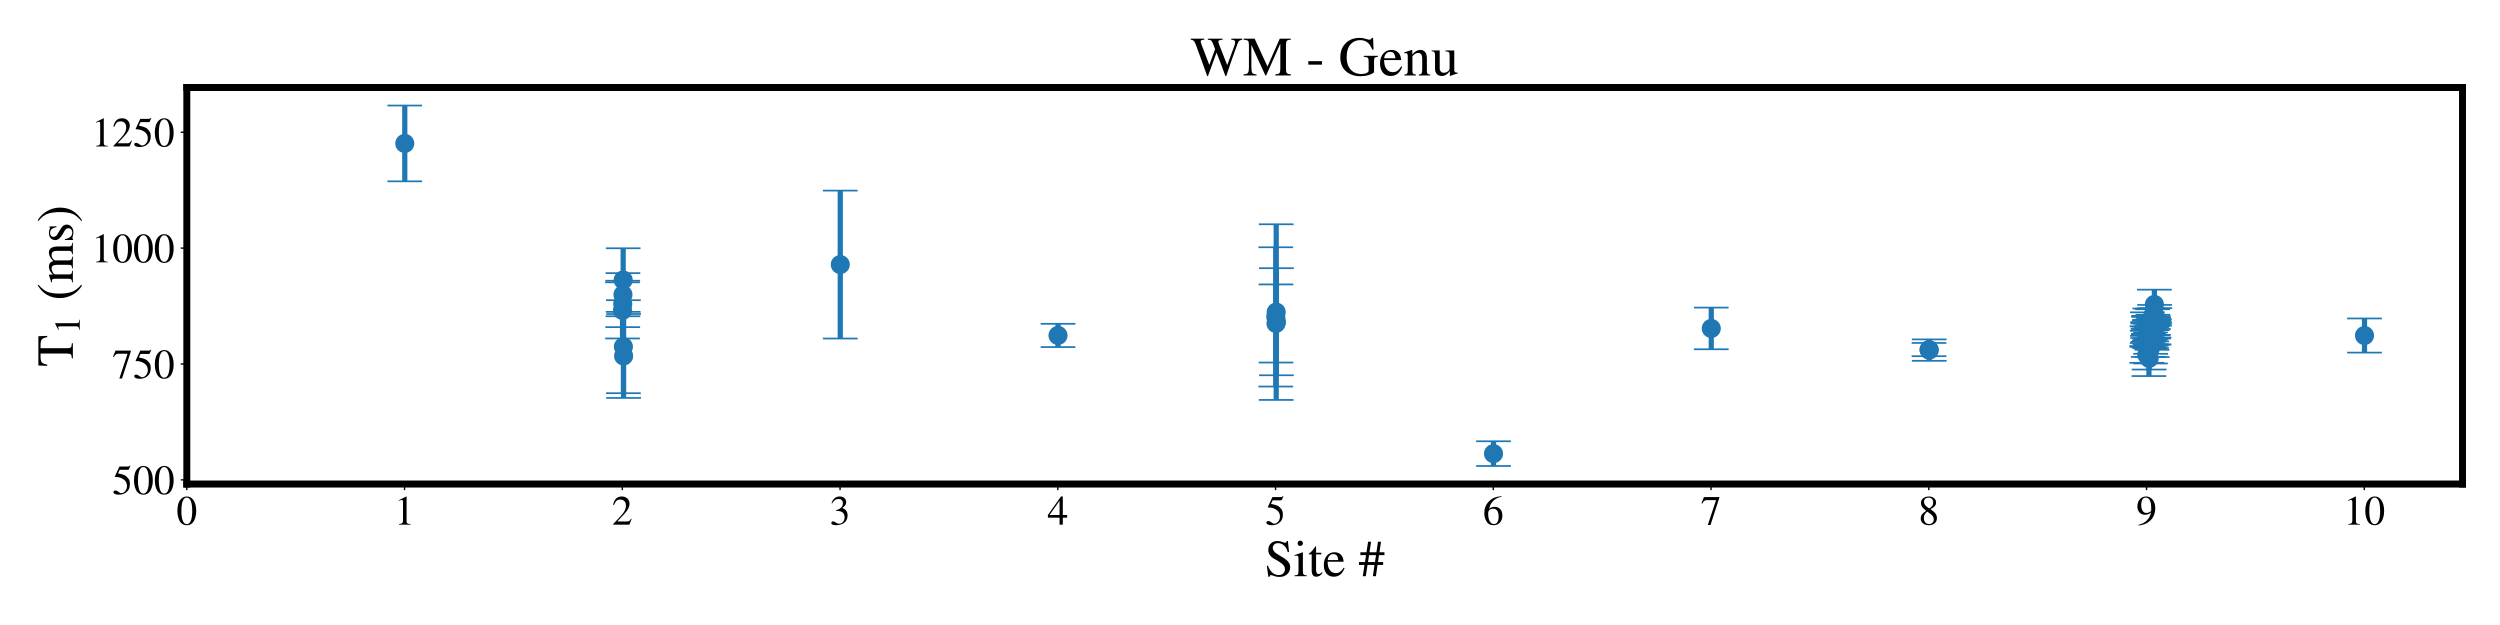 <?xml version="1.0" encoding="utf-8" standalone="no"?>
<!DOCTYPE svg PUBLIC "-//W3C//DTD SVG 1.1//EN"
  "http://www.w3.org/Graphics/SVG/1.1/DTD/svg11.dtd">
<!-- Created with matplotlib (https://matplotlib.org/) -->
<svg height="360pt" version="1.1" viewBox="0 0 1440 360" width="1440pt" xmlns="http://www.w3.org/2000/svg" xmlns:xlink="http://www.w3.org/1999/xlink">
 <defs>
  <style type="text/css">*{stroke-linecap:butt;stroke-linejoin:round;}</style>
 </defs>
 <g id="figure_1">
  <g id="patch_1">
   <path d="M 0 360 
L 1440 360 
L 1440 0 
L 0 0 
z
" style="fill:#ffffff;"/>
  </g>
  <g id="axes_1">
   <g id="patch_2">
    <path d="M 107.6 278.8 
L 1418.4 278.8 
L 1418.4 50.4 
L 107.6 50.4 
z
" style="fill:#ffffff;"/>
   </g>
   <g id="matplotlib.axis_1">
    <g id="xtick_1">
     <g id="line2d_1">
      <defs>
       <path d="M 0 0 
L 0 3.5 
" id="m43a6639bae" style="stroke:#000000;stroke-width:0.8;"/>
      </defs>
      <g>
       <use style="stroke:#000000;stroke-width:0.8;" x="107.6" xlink:href="#m43a6639bae" y="278.8"/>
      </g>
     </g>
     <g id="text_1">
      <!-- 0 -->
      <g transform="translate(101.6 302.191)scale(0.24 -0.24)">
       <defs>
        <path d="M 47.594 33 
Q 47.594 26.297 46.297 20.344 
Q 45 14.406 42.453 9.406 
Q 39.906 4.406 35.406 1.5 
Q 30.906 -1.406 25 -1.406 
Q 18.906 -1.406 14.297 1.688 
Q 9.703 4.797 7.203 10 
Q 4.703 15.203 3.547 21.094 
Q 2.406 27 2.406 33.594 
Q 2.406 42.906 4.703 50.344 
Q 7 57.797 12.344 62.688 
Q 17.703 67.594 25.406 67.594 
Q 35.203 67.594 41.391 58 
Q 47.594 48.406 47.594 33 
z
M 38 32.5 
Q 38 48.297 34.641 56.641 
Q 31.297 65 24.797 65 
Q 18.594 65 15.297 56.594 
Q 12 48.203 12 32.906 
Q 12 17.5 15.297 9.344 
Q 18.594 1.203 25 1.203 
Q 31.297 1.203 34.641 9.344 
Q 38 17.5 38 32.5 
z
" id="STIXGeneral-Regular-48"/>
       </defs>
       <use xlink:href="#STIXGeneral-Regular-48"/>
      </g>
     </g>
    </g>
    <g id="xtick_2">
     <g id="line2d_2">
      <g>
       <use style="stroke:#000000;stroke-width:0.8;" x="233.023" xlink:href="#m43a6639bae" y="278.8"/>
      </g>
     </g>
     <g id="text_2">
      <!-- 1 -->
      <g transform="translate(227.023 302.191)scale(0.24 -0.24)">
       <defs>
        <path d="M 39.406 0 
L 11.797 0 
L 11.797 1.5 
Q 17.297 1.797 19.297 3.547 
Q 21.297 5.297 21.297 9.5 
L 21.297 54.406 
Q 21.297 59.297 18.297 59.297 
Q 16.906 59.297 13.797 58.094 
L 11.094 57.094 
L 11.094 58.5 
L 29 67.594 
L 29.906 67.297 
L 29.906 7.594 
Q 29.906 4.297 31.906 2.891 
Q 33.906 1.5 39.406 1.5 
z
" id="STIXGeneral-Regular-49"/>
       </defs>
       <use xlink:href="#STIXGeneral-Regular-49"/>
      </g>
     </g>
    </g>
    <g id="xtick_3">
     <g id="line2d_3">
      <g>
       <use style="stroke:#000000;stroke-width:0.8;" x="358.447" xlink:href="#m43a6639bae" y="278.8"/>
      </g>
     </g>
     <g id="text_3">
      <!-- 2 -->
      <g transform="translate(352.447 302.191)scale(0.24 -0.24)">
       <defs>
        <path d="M 47.406 13.703 
L 42 0 
L 2.906 0 
L 2.906 1.203 
L 20.703 20.094 
Q 27.703 27.406 30.703 33.5 
Q 33.703 39.594 33.703 46.094 
Q 33.703 52.797 30 56.5 
Q 26.297 60.203 19.797 60.203 
Q 14.406 60.203 11.25 57.391 
Q 8.094 54.594 5.094 47.203 
L 3 47.703 
Q 4.703 57 9.844 62.297 
Q 15 67.594 23.797 67.594 
Q 32.094 67.594 37.188 62.594 
Q 42.297 57.594 42.297 50 
Q 42.297 38.703 29.5 25.203 
L 13 7.594 
L 36.406 7.594 
Q 39.703 7.594 41.641 8.891 
Q 43.594 10.203 46 14.297 
z
" id="STIXGeneral-Regular-50"/>
       </defs>
       <use xlink:href="#STIXGeneral-Regular-50"/>
      </g>
     </g>
    </g>
    <g id="xtick_4">
     <g id="line2d_4">
      <g>
       <use style="stroke:#000000;stroke-width:0.8;" x="483.87" xlink:href="#m43a6639bae" y="278.8"/>
      </g>
     </g>
     <g id="text_4">
      <!-- 3 -->
      <g transform="translate(477.87 302.191)scale(0.24 -0.24)">
       <defs>
        <path d="M 6.094 51 
L 4.5 51.406 
Q 6.797 58.906 11.688 63.25 
Q 16.594 67.594 24.094 67.594 
Q 31.094 67.594 35.391 63.797 
Q 39.703 60 39.703 53.906 
Q 39.703 45.703 30.406 40.094 
Q 35.906 37.703 38.703 34.797 
Q 43.094 29.906 43.094 21.906 
Q 43.094 13.906 38.5 7.906 
Q 35.094 3.297 28.75 0.938 
Q 22.406 -1.406 15.297 -1.406 
Q 4.094 -1.406 4.094 4.297 
Q 4.094 5.906 5.297 6.906 
Q 6.5 7.906 8.203 7.906 
Q 10.703 7.906 14.297 5.297 
Q 18.703 2.203 22.906 2.203 
Q 28.406 2.203 32.156 6.641 
Q 35.906 11.094 35.906 17.5 
Q 35.906 29 25.5 32 
Q 22.406 33 15.297 33 
L 15.297 34.406 
Q 20.906 36.297 23.703 38 
Q 31.797 42.594 31.797 51.406 
Q 31.797 56.406 28.938 59 
Q 26.094 61.594 21 61.594 
Q 12 61.594 6.094 51 
z
" id="STIXGeneral-Regular-51"/>
       </defs>
       <use xlink:href="#STIXGeneral-Regular-51"/>
      </g>
     </g>
    </g>
    <g id="xtick_5">
     <g id="line2d_5">
      <g>
       <use style="stroke:#000000;stroke-width:0.8;" x="609.294" xlink:href="#m43a6639bae" y="278.8"/>
      </g>
     </g>
     <g id="text_5">
      <!-- 4 -->
      <g transform="translate(603.294 302.191)scale(0.24 -0.24)">
       <defs>
        <path d="M 47.297 16.703 
L 37 16.703 
L 37 0 
L 29.203 0 
L 29.203 16.703 
L 1.203 16.703 
L 1.203 23.094 
L 32.594 67.594 
L 37 67.594 
L 37 23.094 
L 47.297 23.094 
z
M 29.203 23.094 
L 29.203 57.406 
L 5.203 23.094 
z
" id="STIXGeneral-Regular-52"/>
       </defs>
       <use xlink:href="#STIXGeneral-Regular-52"/>
      </g>
     </g>
    </g>
    <g id="xtick_6">
     <g id="line2d_6">
      <g>
       <use style="stroke:#000000;stroke-width:0.8;" x="734.717" xlink:href="#m43a6639bae" y="278.8"/>
      </g>
     </g>
     <g id="text_6">
      <!-- 5 -->
      <g transform="translate(728.717 302.191)scale(0.24 -0.24)">
       <defs>
        <path d="M 43.797 68.094 
L 40.203 59.594 
Q 39.594 58.297 37.5 58.297 
L 18.094 58.297 
L 14.094 49.797 
Q 25.094 47.703 30 45.25 
Q 34.906 42.797 39.094 37 
Q 42.594 32.203 42.594 24.297 
Q 42.594 17.094 40.25 12.188 
Q 37.906 7.297 32.797 3.5 
Q 26 -1.406 15.797 -1.406 
Q 10.094 -1.406 6.594 0.297 
Q 3.094 2 3.094 4.797 
Q 3.094 8.594 7.594 8.594 
Q 11.203 8.594 15 5.5 
Q 18.906 2.297 22.094 2.297 
Q 27.297 2.297 31.438 7.5 
Q 35.594 12.703 35.594 19.203 
Q 35.594 28.797 28.906 34.203 
Q 20.203 41.203 7.594 41.203 
Q 6.406 41.203 6.406 42 
L 6.5 42.5 
L 17.406 66.203 
L 38.094 66.203 
Q 39.797 66.203 40.75 66.703 
Q 41.703 67.203 42.906 68.797 
z
" id="STIXGeneral-Regular-53"/>
       </defs>
       <use xlink:href="#STIXGeneral-Regular-53"/>
      </g>
     </g>
    </g>
    <g id="xtick_7">
     <g id="line2d_7">
      <g>
       <use style="stroke:#000000;stroke-width:0.8;" x="860.14" xlink:href="#m43a6639bae" y="278.8"/>
      </g>
     </g>
     <g id="text_7">
      <!-- 6 -->
      <g transform="translate(854.14 302.191)scale(0.24 -0.24)">
       <defs>
        <path d="M 44.594 68.406 
L 44.797 66.797 
Q 33 64.906 25.094 57.25 
Q 17.203 49.594 15.203 38.297 
Q 21 42.797 27.906 42.797 
Q 36.703 42.797 41.75 37.188 
Q 46.797 31.594 46.797 21.906 
Q 46.797 12.094 41.703 5.906 
Q 35.797 -1.406 25.797 -1.406 
Q 13.594 -1.406 8.094 8.703 
Q 3.406 17.297 3.406 27.906 
Q 3.406 44.297 14.297 55.5 
Q 20.5 61.906 27.047 64.547 
Q 33.594 67.203 44.594 68.406 
z
M 37.797 18.797 
Q 37.797 38.203 24.297 38.203 
Q 19.297 38.203 16 35.547 
Q 12.703 32.906 12.703 26.594 
Q 12.703 14.906 16.344 8.156 
Q 20 1.406 26.906 1.406 
Q 32.203 1.406 35 6.156 
Q 37.797 10.906 37.797 18.797 
z
" id="STIXGeneral-Regular-54"/>
       </defs>
       <use xlink:href="#STIXGeneral-Regular-54"/>
      </g>
     </g>
    </g>
    <g id="xtick_8">
     <g id="line2d_8">
      <g>
       <use style="stroke:#000000;stroke-width:0.8;" x="985.564" xlink:href="#m43a6639bae" y="278.8"/>
      </g>
     </g>
     <g id="text_8">
      <!-- 7 -->
      <g transform="translate(979.564 302.191)scale(0.24 -0.24)">
       <defs>
        <path d="M 44.906 64.594 
L 23.703 -0.797 
L 17.203 -0.797 
L 37 58.797 
L 15.5 58.797 
Q 11.203 58.797 9.094 57.297 
Q 7 55.797 3.797 50.594 
L 2 51.5 
L 8 66.203 
L 44.906 66.203 
z
" id="STIXGeneral-Regular-55"/>
       </defs>
       <use xlink:href="#STIXGeneral-Regular-55"/>
      </g>
     </g>
    </g>
    <g id="xtick_9">
     <g id="line2d_9">
      <g>
       <use style="stroke:#000000;stroke-width:0.8;" x="1110.987" xlink:href="#m43a6639bae" y="278.8"/>
      </g>
     </g>
     <g id="text_9">
      <!-- 8 -->
      <g transform="translate(1104.987 302.191)scale(0.24 -0.24)">
       <defs>
        <path d="M 44.5 15.5 
Q 44.5 7.797 39.141 3.188 
Q 33.797 -1.406 24.797 -1.406 
Q 16.406 -1.406 11 3.188 
Q 5.594 7.797 5.594 14.906 
Q 5.594 20.203 8.188 23.953 
Q 10.797 27.703 18.594 33.203 
Q 11.094 39.406 8.641 43.203 
Q 6.203 47 6.203 52 
Q 6.203 59.094 11.641 63.344 
Q 17.094 67.594 25.594 67.594 
Q 32.906 67.594 37.656 63.438 
Q 42.406 59.297 42.406 53.297 
Q 42.406 47.797 39.547 44.5 
Q 36.703 41.203 29 37.094 
Q 38 31.094 41.25 26.391 
Q 44.5 21.703 44.5 15.5 
z
M 35.5 53.297 
Q 35.5 58.5 32.594 61.641 
Q 29.703 64.797 24.594 64.797 
Q 19.5 64.797 16.547 62.141 
Q 13.594 59.5 13.594 54.891 
Q 13.594 50.297 16.547 46.547 
Q 19.5 42.797 26.094 38.906 
Q 31.203 41.906 33.344 45.25 
Q 35.5 48.594 35.5 53.297 
z
M 27.094 27.203 
L 21.203 31.203 
Q 16.797 27.594 15 24.141 
Q 13.203 20.703 13.203 15.797 
Q 13.203 9 16.641 5.203 
Q 20.094 1.406 25.906 1.406 
Q 30.797 1.406 33.844 4.453 
Q 36.906 7.5 36.906 12.406 
Q 36.906 16.906 34.594 20.297 
Q 32.297 23.703 27.094 27.203 
z
" id="STIXGeneral-Regular-56"/>
       </defs>
       <use xlink:href="#STIXGeneral-Regular-56"/>
      </g>
     </g>
    </g>
    <g id="xtick_10">
     <g id="line2d_10">
      <g>
       <use style="stroke:#000000;stroke-width:0.8;" x="1236.411" xlink:href="#m43a6639bae" y="278.8"/>
      </g>
     </g>
     <g id="text_10">
      <!-- 9 -->
      <g transform="translate(1230.411 302.191)scale(0.24 -0.24)">
       <defs>
        <path d="M 5.906 -2.203 
L 5.594 -0.203 
Q 17.094 1.797 25.047 9.5 
Q 33 17.203 36 29.406 
Q 30.203 23.703 21 23.703 
Q 12.906 23.703 7.953 29.297 
Q 3 34.906 3 44 
Q 3 54.094 8.953 60.844 
Q 14.906 67.594 23.797 67.594 
Q 33.297 67.594 39.5 60 
Q 45.906 52 45.906 39.406 
Q 45.906 30.594 42.844 22.844 
Q 39.797 15.094 33.906 9.703 
Q 27.703 4.094 21.797 1.641 
Q 15.906 -0.797 5.906 -2.203 
z
M 36.203 35.5 
L 36.203 39.406 
Q 36.203 64.797 23 64.797 
Q 18.297 64.797 15.703 61.406 
Q 14.203 59.406 13.203 55.406 
Q 12.203 51.406 12.203 47.406 
Q 12.203 38.5 15.547 33.25 
Q 18.906 28 24.5 28 
Q 28.5 28 32.344 29.953 
Q 36.203 31.906 36.203 35.5 
z
" id="STIXGeneral-Regular-57"/>
       </defs>
       <use xlink:href="#STIXGeneral-Regular-57"/>
      </g>
     </g>
    </g>
    <g id="xtick_11">
     <g id="line2d_11">
      <g>
       <use style="stroke:#000000;stroke-width:0.8;" x="1361.834" xlink:href="#m43a6639bae" y="278.8"/>
      </g>
     </g>
     <g id="text_11">
      <!-- 10 -->
      <g transform="translate(1349.834 302.191)scale(0.24 -0.24)">
       <use xlink:href="#STIXGeneral-Regular-49"/>
       <use x="50" xlink:href="#STIXGeneral-Regular-48"/>
      </g>
     </g>
    </g>
    <g id="text_12">
     <!-- Site # -->
     <g transform="translate(728.411 331.889)scale(0.3 -0.3)">
      <defs>
       <path d="M 46.906 46.297 
L 44.406 46.297 
Q 42.703 52.5 40.297 55.703 
Q 34.203 63.5 25.797 63.5 
Q 21.203 63.5 18.453 60.844 
Q 15.703 58.203 15.703 54 
Q 15.703 52 16.703 50.094 
Q 17.703 48.203 18.844 46.844 
Q 20 45.5 22.891 43.5 
Q 25.797 41.5 27.594 40.453 
Q 29.406 39.406 33.594 36.906 
Q 41.703 32.203 45.391 27.547 
Q 49.094 22.906 49.094 17.297 
Q 49.094 9 43.297 3.797 
Q 37.5 -1.406 28.703 -1.406 
Q 22.203 -1.406 16.906 0.906 
Q 14.297 2 12.203 2 
Q 11 2 10.203 1.094 
Q 9.406 0.203 9.406 -1.297 
L 7.203 -1.297 
L 4.297 19.906 
L 6.5 19.906 
Q 13.203 2.203 27.094 2.203 
Q 32.406 2.203 35.703 5.344 
Q 39 8.5 39 13.406 
Q 39 18.094 36.094 21.297 
Q 31.297 26.5 19.297 32.906 
Q 7.094 39.406 7.094 50.094 
Q 7.094 58.094 12 62.844 
Q 16.906 67.594 24.5 67.594 
Q 29.797 67.594 35 65.406 
Q 37.703 64.203 39.406 64.203 
Q 42 64.203 42.594 67.594 
L 44.703 67.594 
z
" id="STIXGeneral-Regular-83"/>
       <path d="M 18 63.203 
Q 18 61 16.5 59.547 
Q 15 58.094 12.797 58.094 
Q 10.703 58.094 9.25 59.547 
Q 7.797 61 7.797 63.203 
Q 7.797 65.297 9.297 66.797 
Q 10.797 68.297 12.906 68.297 
Q 15.094 68.297 16.547 66.797 
Q 18 65.297 18 63.203 
z
M 25.297 0 
L 1.594 0 
L 1.594 1.5 
Q 6.797 1.797 8.141 3.297 
Q 9.5 4.797 9.5 10.406 
L 9.5 33.094 
Q 9.5 36.594 8.797 38 
Q 8.094 39.406 6.203 39.406 
Q 3.797 39.406 2 38.906 
L 2 40.5 
L 17.5 46 
L 17.906 45.594 
L 17.906 10.5 
Q 17.906 4.906 19.156 3.406 
Q 20.406 1.906 25.297 1.5 
z
" id="STIXGeneral-Regular-105"/>
       <path d="M 26.594 7.703 
L 27.906 6.594 
Q 23.094 -1 15.797 -1 
Q 7 -1 7 11.703 
L 7 41.797 
L 1.703 41.797 
Q 1.297 42.094 1.297 42.5 
Q 1.297 43.297 3 44.406 
Q 6.797 46.594 12.703 55.094 
Q 12.906 55.406 13.656 56.344 
Q 14.406 57.297 14.703 57.906 
Q 15.406 57.906 15.406 56.594 
L 15.406 45 
L 25.5 45 
L 25.5 41.797 
L 15.406 41.797 
L 15.406 13.203 
Q 15.406 8.406 16.594 6.297 
Q 17.797 4.203 20.594 4.203 
Q 23.594 4.203 26.594 7.703 
z
" id="STIXGeneral-Regular-116"/>
       <path d="M 40.797 16.406 
L 42.406 15.703 
Q 36.406 -1 21.5 -1 
Q 12.703 -1 7.594 5.141 
Q 2.5 11.297 2.5 21.703 
Q 2.5 32.406 8.203 39.203 
Q 13.906 46 23.203 46 
Q 32.203 46 37.094 39.094 
Q 40 35.094 40.5 27.703 
L 9.703 27.703 
Q 10.094 21.406 10.938 18.094 
Q 11.797 14.797 14.297 11.406 
Q 18.5 5.906 25.406 5.906 
Q 30.297 5.906 33.641 8.297 
Q 37 10.703 40.797 16.406 
z
M 9.906 30.906 
L 30.297 30.906 
Q 29.406 37.203 27.344 39.797 
Q 25.297 42.406 20.5 42.406 
Q 16.297 42.406 13.5 39.453 
Q 10.703 36.5 9.906 30.906 
z
" id="STIXGeneral-Regular-101"/>
       <path id="STIXGeneral-Regular-32"/>
       <path d="M 49.5 40.5 
L 39.094 40.5 
L 37.094 27.094 
L 47 27.094 
L 47 21.594 
L 36.203 21.594 
L 33.094 0 
L 27.297 0 
L 30.406 21.594 
L 17 21.594 
L 13.703 0 
L 7.906 0 
L 11.203 21.594 
L 0.594 21.594 
L 0.594 27.094 
L 12.094 27.094 
L 14.203 40.5 
L 3.297 40.5 
L 3.297 46 
L 15 46 
L 18.094 66.203 
L 23.906 66.203 
L 20.797 46 
L 34.094 46 
L 37.094 66.203 
L 42.906 66.203 
L 39.906 46 
L 49.5 46 
z
M 33.297 40.5 
L 20 40.5 
L 17.906 27.094 
L 31.297 27.094 
z
" id="STIXGeneral-Regular-35"/>
      </defs>
      <use xlink:href="#STIXGeneral-Regular-83"/>
      <use x="55.6" xlink:href="#STIXGeneral-Regular-105"/>
      <use x="83.4" xlink:href="#STIXGeneral-Regular-116"/>
      <use x="111.2" xlink:href="#STIXGeneral-Regular-101"/>
      <use x="155.6" xlink:href="#STIXGeneral-Regular-32"/>
      <use x="180.6" xlink:href="#STIXGeneral-Regular-35"/>
     </g>
    </g>
   </g>
   <g id="matplotlib.axis_2">
    <g id="ytick_1">
     <g id="line2d_12">
      <defs>
       <path d="M 0 0 
L -3.5 0 
" id="m3d5fed6751" style="stroke:#000000;stroke-width:0.8;"/>
      </defs>
      <g>
       <use style="stroke:#000000;stroke-width:0.8;" x="107.6" xlink:href="#m3d5fed6751" y="276.406"/>
      </g>
     </g>
     <g id="text_13">
      <!-- 500 -->
      <g transform="translate(64.6 284.601)scale(0.24 -0.24)">
       <use xlink:href="#STIXGeneral-Regular-53"/>
       <use x="50" xlink:href="#STIXGeneral-Regular-48"/>
       <use x="100" xlink:href="#STIXGeneral-Regular-48"/>
      </g>
     </g>
    </g>
    <g id="ytick_2">
     <g id="line2d_13">
      <g>
       <use style="stroke:#000000;stroke-width:0.8;" x="107.6" xlink:href="#m3d5fed6751" y="209.655"/>
      </g>
     </g>
     <g id="text_14">
      <!-- 750 -->
      <g transform="translate(64.6 217.851)scale(0.24 -0.24)">
       <use xlink:href="#STIXGeneral-Regular-55"/>
       <use x="50" xlink:href="#STIXGeneral-Regular-53"/>
       <use x="100" xlink:href="#STIXGeneral-Regular-48"/>
      </g>
     </g>
    </g>
    <g id="ytick_3">
     <g id="line2d_14">
      <g>
       <use style="stroke:#000000;stroke-width:0.8;" x="107.6" xlink:href="#m3d5fed6751" y="142.905"/>
      </g>
     </g>
     <g id="text_15">
      <!-- 1000 -->
      <g transform="translate(52.6 151.1)scale(0.24 -0.24)">
       <use xlink:href="#STIXGeneral-Regular-49"/>
       <use x="50" xlink:href="#STIXGeneral-Regular-48"/>
       <use x="100" xlink:href="#STIXGeneral-Regular-48"/>
       <use x="150" xlink:href="#STIXGeneral-Regular-48"/>
      </g>
     </g>
    </g>
    <g id="ytick_4">
     <g id="line2d_15">
      <g>
       <use style="stroke:#000000;stroke-width:0.8;" x="107.6" xlink:href="#m3d5fed6751" y="76.154"/>
      </g>
     </g>
     <g id="text_16">
      <!-- 1250 -->
      <g transform="translate(52.6 84.35)scale(0.24 -0.24)">
       <use xlink:href="#STIXGeneral-Regular-49"/>
       <use x="50" xlink:href="#STIXGeneral-Regular-50"/>
       <use x="100" xlink:href="#STIXGeneral-Regular-53"/>
       <use x="150" xlink:href="#STIXGeneral-Regular-48"/>
      </g>
     </g>
    </g>
    <g id="text_17">
     <!-- T$_1$ (ms) -->
     <g transform="translate(42.089 211.25)rotate(-90)scale(0.3 -0.3)">
      <defs>
       <path d="M 59.297 49.203 
L 56.906 49.203 
Q 55.297 57.406 52.391 59.703 
Q 49.5 62 41.5 62 
L 35.594 62 
L 35.594 11.094 
Q 35.594 5.406 37.297 3.797 
Q 39 2.203 45.203 1.906 
L 45.203 0 
L 16 0 
L 16 1.906 
Q 22.297 2.297 23.844 4 
Q 25.406 5.703 25.406 12.297 
L 25.406 62 
L 19.406 62 
Q 11.297 62 8.438 59.641 
Q 5.594 57.297 4.094 49.203 
L 1.703 49.203 
L 2.406 66.203 
L 58.594 66.203 
z
" id="STIXGeneral-Regular-84"/>
       <path d="M 30.406 -16.094 
L 29.203 -17.703 
Q 17.594 -11.094 11.188 0.5 
Q 4.797 12.094 4.797 25.203 
Q 4.797 52.906 29.5 67.594 
L 30.406 66 
Q 20.203 57.297 16.797 48.844 
Q 13.406 40.406 13.406 25.5 
Q 13.406 10.703 16.906 1.5 
Q 20.406 -7.703 30.406 -16.094 
z
" id="STIXGeneral-Regular-40"/>
       <path d="M 77.5 0 
L 55.703 0 
L 55.703 1.5 
Q 59.906 1.906 61.047 3.25 
Q 62.203 4.594 62.203 9 
L 62.203 29.594 
Q 62.203 35.594 60.453 38.188 
Q 58.703 40.797 54.5 40.797 
Q 51 40.797 48.547 39.391 
Q 46.094 38 43.797 34.703 
L 43.797 9.5 
Q 43.797 4.703 45.25 3.141 
Q 46.703 1.594 51 1.5 
L 51 0 
L 28.594 0 
L 28.594 1.5 
Q 33 1.797 34.203 2.938 
Q 35.406 4.094 35.406 8.594 
L 35.406 29.703 
Q 35.406 40.797 28.906 40.797 
Q 26.094 40.797 22.938 39.547 
Q 19.797 38.297 18.297 36.5 
Q 17 35 17 34.797 
L 17 7 
Q 17 3.797 18.391 2.75 
Q 19.797 1.703 23.797 1.5 
L 23.797 0 
L 1.594 0 
L 1.594 1.5 
Q 5.797 1.594 7.188 3.047 
Q 8.594 4.5 8.594 8.797 
L 8.594 33.594 
Q 8.594 37.297 7.797 38.75 
Q 7 40.203 5.094 40.203 
Q 3.594 40.203 1.906 39.797 
L 1.906 41.5 
Q 8.703 43.406 15.797 46 
L 16.594 45.703 
L 16.594 38.297 
L 16.797 38.297 
Q 21.297 43 24.75 44.5 
Q 28.203 46 32.094 46 
Q 40 46 42.703 37.594 
Q 50.5 46 59 46 
Q 70.594 46 70.594 28 
L 70.594 7.703 
Q 70.594 4.406 71.594 3.156 
Q 72.594 1.906 74.906 1.703 
L 77.5 1.5 
z
" id="STIXGeneral-Regular-109"/>
       <path d="M 15.594 30.094 
L 26 23.797 
Q 31 20.797 32.891 18.188 
Q 34.797 15.594 34.797 11.5 
Q 34.797 6.5 30.641 2.75 
Q 26.5 -1 20.797 -1 
Q 16.094 -1 13.5 -0.094 
Q 10.797 0.797 8.906 0.797 
Q 7.203 0.797 6.5 -0.406 
L 5.203 -0.406 
L 5.203 15.297 
L 6.797 15.297 
Q 8.406 8 11.406 4.594 
Q 14.406 1.203 19.5 1.203 
Q 23.203 1.203 25.5 3.297 
Q 27.797 5.406 27.797 8.594 
Q 27.797 13.203 22.5 16.094 
L 17.094 19.094 
Q 5.094 25.797 5.094 33.594 
Q 5.094 39.406 8.844 42.656 
Q 12.594 45.906 18.906 45.906 
Q 23.297 45.906 25.594 44.797 
Q 27.406 44 28.406 44 
Q 29.094 44 30 45 
L 31.094 45 
L 31.594 31.406 
L 30.094 31.406 
Q 28.406 38.203 25.844 40.953 
Q 23.297 43.703 18.797 43.703 
Q 15.406 43.703 13.344 42 
Q 11.297 40.297 11.297 36.906 
Q 11.297 35.203 12.438 33.25 
Q 13.594 31.297 15.594 30.094 
z
" id="STIXGeneral-Regular-115"/>
       <path d="M 2.906 66 
L 4.094 67.594 
Q 15.5 60.797 22 49.188 
Q 28.5 37.594 28.5 24.703 
Q 28.5 -2.594 3.797 -17.703 
L 2.906 -16.094 
Q 13.203 -7.594 16.547 0.844 
Q 19.906 9.297 19.906 24.406 
Q 19.906 39.594 16.547 48.75 
Q 13.203 57.906 2.906 66 
z
" id="STIXGeneral-Regular-41"/>
      </defs>
      <use transform="translate(0 0.406)" xlink:href="#STIXGeneral-Regular-84"/>
      <use transform="translate(62.643 -12.822)scale(0.7)" xlink:href="#STIXGeneral-Regular-49"/>
      <use transform="translate(102.053 0.406)" xlink:href="#STIXGeneral-Regular-32"/>
      <use transform="translate(127.053 0.406)" xlink:href="#STIXGeneral-Regular-40"/>
      <use transform="translate(160.353 0.406)" xlink:href="#STIXGeneral-Regular-109"/>
      <use transform="translate(238.153 0.406)" xlink:href="#STIXGeneral-Regular-115"/>
      <use transform="translate(277.053 0.406)" xlink:href="#STIXGeneral-Regular-41"/>
     </g>
    </g>
   </g>
   <g id="LineCollection_1">
    <path clip-path="url(#pebd3e1666e)" d="M 233.149 104.449 
L 233.149 60.782 
" style="fill:none;stroke:#1f77b4;stroke-width:3;"/>
    <path clip-path="url(#pebd3e1666e)" d="M 358.572 194.96 
L 358.572 162.619 
" style="fill:none;stroke:#1f77b4;stroke-width:3;"/>
    <path clip-path="url(#pebd3e1666e)" d="M 358.698 188.418 
L 358.698 161.685 
" style="fill:none;stroke:#1f77b4;stroke-width:3;"/>
    <path clip-path="url(#pebd3e1666e)" d="M 358.823 182.155 
L 358.823 157.321 
" style="fill:none;stroke:#1f77b4;stroke-width:3;"/>
    <path clip-path="url(#pebd3e1666e)" d="M 358.949 179.618 
L 358.949 142.984 
" style="fill:none;stroke:#1f77b4;stroke-width:3;"/>
    <path clip-path="url(#pebd3e1666e)" d="M 359.074 226.468 
L 359.074 172.924 
" style="fill:none;stroke:#1f77b4;stroke-width:3;"/>
    <path clip-path="url(#pebd3e1666e)" d="M 359.199 229.22 
L 359.199 180.852 
" style="fill:none;stroke:#1f77b4;stroke-width:3;"/>
    <path clip-path="url(#pebd3e1666e)" d="M 483.996 194.978 
L 483.996 109.788 
" style="fill:none;stroke:#1f77b4;stroke-width:3;"/>
    <path clip-path="url(#pebd3e1666e)" d="M 609.419 199.896 
L 609.419 186.519 
" style="fill:none;stroke:#1f77b4;stroke-width:3;"/>
    <path clip-path="url(#pebd3e1666e)" d="M 734.842 222.63 
L 734.842 142.425 
" style="fill:none;stroke:#1f77b4;stroke-width:3;"/>
    <path clip-path="url(#pebd3e1666e)" d="M 734.968 208.805 
L 734.968 163.833 
" style="fill:none;stroke:#1f77b4;stroke-width:3;"/>
    <path clip-path="url(#pebd3e1666e)" d="M 735.093 230.364 
L 735.093 129.191 
" style="fill:none;stroke:#1f77b4;stroke-width:3;"/>
    <path clip-path="url(#pebd3e1666e)" d="M 735.219 216.14 
L 735.219 154.469 
" style="fill:none;stroke:#1f77b4;stroke-width:3;"/>
    <path clip-path="url(#pebd3e1666e)" d="M 860.266 268.418 
L 860.266 254.169 
" style="fill:none;stroke:#1f77b4;stroke-width:3;"/>
    <path clip-path="url(#pebd3e1666e)" d="M 985.689 201.192 
L 985.689 177.187 
" style="fill:none;stroke:#1f77b4;stroke-width:3;"/>
    <path clip-path="url(#pebd3e1666e)" d="M 1111.113 205.177 
L 1111.113 197.526 
" style="fill:none;stroke:#1f77b4;stroke-width:3;"/>
    <path clip-path="url(#pebd3e1666e)" d="M 1111.238 207.808 
L 1111.238 195.508 
" style="fill:none;stroke:#1f77b4;stroke-width:3;"/>
    <path clip-path="url(#pebd3e1666e)" d="M 1236.536 208.983 
L 1236.536 199.648 
" style="fill:none;stroke:#1f77b4;stroke-width:3;"/>
    <path clip-path="url(#pebd3e1666e)" d="M 1236.661 199.353 
L 1236.661 187.917 
" style="fill:none;stroke:#1f77b4;stroke-width:3;"/>
    <path clip-path="url(#pebd3e1666e)" d="M 1236.787 197.587 
L 1236.787 190.537 
" style="fill:none;stroke:#1f77b4;stroke-width:3;"/>
    <path clip-path="url(#pebd3e1666e)" d="M 1236.912 193.446 
L 1236.912 179.886 
" style="fill:none;stroke:#1f77b4;stroke-width:3;"/>
    <path clip-path="url(#pebd3e1666e)" d="M 1237.038 194.671 
L 1237.038 185.55 
" style="fill:none;stroke:#1f77b4;stroke-width:3;"/>
    <path clip-path="url(#pebd3e1666e)" d="M 1237.163 199.812 
L 1237.163 186.337 
" style="fill:none;stroke:#1f77b4;stroke-width:3;"/>
    <path clip-path="url(#pebd3e1666e)" d="M 1237.289 196.933 
L 1237.289 189.376 
" style="fill:none;stroke:#1f77b4;stroke-width:3;"/>
    <path clip-path="url(#pebd3e1666e)" d="M 1237.414 205.592 
L 1237.414 192.705 
" style="fill:none;stroke:#1f77b4;stroke-width:3;"/>
    <path clip-path="url(#pebd3e1666e)" d="M 1237.539 192.24 
L 1237.539 181.947 
" style="fill:none;stroke:#1f77b4;stroke-width:3;"/>
    <path clip-path="url(#pebd3e1666e)" d="M 1237.665 189.272 
L 1237.665 182.565 
" style="fill:none;stroke:#1f77b4;stroke-width:3;"/>
    <path clip-path="url(#pebd3e1666e)" d="M 1237.79 216.632 
L 1237.79 189.142 
" style="fill:none;stroke:#1f77b4;stroke-width:3;"/>
    <path clip-path="url(#pebd3e1666e)" d="M 1237.916 212.867 
L 1237.916 199.982 
" style="fill:none;stroke:#1f77b4;stroke-width:3;"/>
    <path clip-path="url(#pebd3e1666e)" d="M 1238.041 196.156 
L 1238.041 184.599 
" style="fill:none;stroke:#1f77b4;stroke-width:3;"/>
    <path clip-path="url(#pebd3e1666e)" d="M 1238.167 193.004 
L 1238.167 184.494 
" style="fill:none;stroke:#1f77b4;stroke-width:3;"/>
    <path clip-path="url(#pebd3e1666e)" d="M 1238.292 200.587 
L 1238.292 177.711 
" style="fill:none;stroke:#1f77b4;stroke-width:3;"/>
    <path clip-path="url(#pebd3e1666e)" d="M 1238.417 198.322 
L 1238.417 184.248 
" style="fill:none;stroke:#1f77b4;stroke-width:3;"/>
    <path clip-path="url(#pebd3e1666e)" d="M 1238.543 195.663 
L 1238.543 184.451 
" style="fill:none;stroke:#1f77b4;stroke-width:3;"/>
    <path clip-path="url(#pebd3e1666e)" d="M 1238.668 209.349 
L 1238.668 191.485 
" style="fill:none;stroke:#1f77b4;stroke-width:3;"/>
    <path clip-path="url(#pebd3e1666e)" d="M 1238.794 203.778 
L 1238.794 190.167 
" style="fill:none;stroke:#1f77b4;stroke-width:3;"/>
    <path clip-path="url(#pebd3e1666e)" d="M 1238.919 199.116 
L 1238.919 186.071 
" style="fill:none;stroke:#1f77b4;stroke-width:3;"/>
    <path clip-path="url(#pebd3e1666e)" d="M 1239.045 195.228 
L 1239.045 186.381 
" style="fill:none;stroke:#1f77b4;stroke-width:3;"/>
    <path clip-path="url(#pebd3e1666e)" d="M 1239.17 198.361 
L 1239.17 184.156 
" style="fill:none;stroke:#1f77b4;stroke-width:3;"/>
    <path clip-path="url(#pebd3e1666e)" d="M 1239.295 200.431 
L 1239.295 188.654 
" style="fill:none;stroke:#1f77b4;stroke-width:3;"/>
    <path clip-path="url(#pebd3e1666e)" d="M 1239.421 196.651 
L 1239.421 187.522 
" style="fill:none;stroke:#1f77b4;stroke-width:3;"/>
    <path clip-path="url(#pebd3e1666e)" d="M 1239.546 201.477 
L 1239.546 186.06 
" style="fill:none;stroke:#1f77b4;stroke-width:3;"/>
    <path clip-path="url(#pebd3e1666e)" d="M 1239.672 205.675 
L 1239.672 190.192 
" style="fill:none;stroke:#1f77b4;stroke-width:3;"/>
    <path clip-path="url(#pebd3e1666e)" d="M 1239.797 187.978 
L 1239.797 177.825 
" style="fill:none;stroke:#1f77b4;stroke-width:3;"/>
    <path clip-path="url(#pebd3e1666e)" d="M 1239.922 185.702 
L 1239.922 178.126 
" style="fill:none;stroke:#1f77b4;stroke-width:3;"/>
    <path clip-path="url(#pebd3e1666e)" d="M 1240.048 193.077 
L 1240.048 181.297 
" style="fill:none;stroke:#1f77b4;stroke-width:3;"/>
    <path clip-path="url(#pebd3e1666e)" d="M 1240.173 198.514 
L 1240.173 182.989 
" style="fill:none;stroke:#1f77b4;stroke-width:3;"/>
    <path clip-path="url(#pebd3e1666e)" d="M 1240.299 192.899 
L 1240.299 182.089 
" style="fill:none;stroke:#1f77b4;stroke-width:3;"/>
    <path clip-path="url(#pebd3e1666e)" d="M 1240.424 189.505 
L 1240.424 183.026 
" style="fill:none;stroke:#1f77b4;stroke-width:3;"/>
    <path clip-path="url(#pebd3e1666e)" d="M 1240.55 194.943 
L 1240.55 184.531 
" style="fill:none;stroke:#1f77b4;stroke-width:3;"/>
    <path clip-path="url(#pebd3e1666e)" d="M 1240.675 194.372 
L 1240.675 186.81 
" style="fill:none;stroke:#1f77b4;stroke-width:3;"/>
    <path clip-path="url(#pebd3e1666e)" d="M 1240.8 198.356 
L 1240.8 185.123 
" style="fill:none;stroke:#1f77b4;stroke-width:3;"/>
    <path clip-path="url(#pebd3e1666e)" d="M 1240.926 183.862 
L 1240.926 166.855 
" style="fill:none;stroke:#1f77b4;stroke-width:3;"/>
    <path clip-path="url(#pebd3e1666e)" d="M 1241.051 187.551 
L 1241.051 175.635 
" style="fill:none;stroke:#1f77b4;stroke-width:3;"/>
    <path clip-path="url(#pebd3e1666e)" d="M 1241.177 186.029 
L 1241.177 177.477 
" style="fill:none;stroke:#1f77b4;stroke-width:3;"/>
    <path clip-path="url(#pebd3e1666e)" d="M 1361.959 203.1 
L 1361.959 183.423 
" style="fill:none;stroke:#1f77b4;stroke-width:3;"/>
   </g>
   <g id="line2d_16">
    <defs>
     <path d="M 10 0 
L -10 -0 
" id="mfe9a3f56a5" style="stroke:#1f77b4;"/>
    </defs>
    <g clip-path="url(#pebd3e1666e)">
     <use style="fill:#1f77b4;stroke:#1f77b4;" x="233.149" xlink:href="#mfe9a3f56a5" y="104.449"/>
     <use style="fill:#1f77b4;stroke:#1f77b4;" x="358.572" xlink:href="#mfe9a3f56a5" y="194.96"/>
     <use style="fill:#1f77b4;stroke:#1f77b4;" x="358.698" xlink:href="#mfe9a3f56a5" y="188.418"/>
     <use style="fill:#1f77b4;stroke:#1f77b4;" x="358.823" xlink:href="#mfe9a3f56a5" y="182.155"/>
     <use style="fill:#1f77b4;stroke:#1f77b4;" x="358.949" xlink:href="#mfe9a3f56a5" y="179.618"/>
     <use style="fill:#1f77b4;stroke:#1f77b4;" x="359.074" xlink:href="#mfe9a3f56a5" y="226.468"/>
     <use style="fill:#1f77b4;stroke:#1f77b4;" x="359.199" xlink:href="#mfe9a3f56a5" y="229.22"/>
     <use style="fill:#1f77b4;stroke:#1f77b4;" x="483.996" xlink:href="#mfe9a3f56a5" y="194.978"/>
     <use style="fill:#1f77b4;stroke:#1f77b4;" x="609.419" xlink:href="#mfe9a3f56a5" y="199.896"/>
     <use style="fill:#1f77b4;stroke:#1f77b4;" x="734.842" xlink:href="#mfe9a3f56a5" y="222.63"/>
     <use style="fill:#1f77b4;stroke:#1f77b4;" x="734.968" xlink:href="#mfe9a3f56a5" y="208.805"/>
     <use style="fill:#1f77b4;stroke:#1f77b4;" x="735.093" xlink:href="#mfe9a3f56a5" y="230.364"/>
     <use style="fill:#1f77b4;stroke:#1f77b4;" x="735.219" xlink:href="#mfe9a3f56a5" y="216.14"/>
     <use style="fill:#1f77b4;stroke:#1f77b4;" x="860.266" xlink:href="#mfe9a3f56a5" y="268.418"/>
     <use style="fill:#1f77b4;stroke:#1f77b4;" x="985.689" xlink:href="#mfe9a3f56a5" y="201.192"/>
     <use style="fill:#1f77b4;stroke:#1f77b4;" x="1111.113" xlink:href="#mfe9a3f56a5" y="205.177"/>
     <use style="fill:#1f77b4;stroke:#1f77b4;" x="1111.238" xlink:href="#mfe9a3f56a5" y="207.808"/>
     <use style="fill:#1f77b4;stroke:#1f77b4;" x="1236.536" xlink:href="#mfe9a3f56a5" y="208.983"/>
     <use style="fill:#1f77b4;stroke:#1f77b4;" x="1236.661" xlink:href="#mfe9a3f56a5" y="199.353"/>
     <use style="fill:#1f77b4;stroke:#1f77b4;" x="1236.787" xlink:href="#mfe9a3f56a5" y="197.587"/>
     <use style="fill:#1f77b4;stroke:#1f77b4;" x="1236.912" xlink:href="#mfe9a3f56a5" y="193.446"/>
     <use style="fill:#1f77b4;stroke:#1f77b4;" x="1237.038" xlink:href="#mfe9a3f56a5" y="194.671"/>
     <use style="fill:#1f77b4;stroke:#1f77b4;" x="1237.163" xlink:href="#mfe9a3f56a5" y="199.812"/>
     <use style="fill:#1f77b4;stroke:#1f77b4;" x="1237.289" xlink:href="#mfe9a3f56a5" y="196.933"/>
     <use style="fill:#1f77b4;stroke:#1f77b4;" x="1237.414" xlink:href="#mfe9a3f56a5" y="205.592"/>
     <use style="fill:#1f77b4;stroke:#1f77b4;" x="1237.539" xlink:href="#mfe9a3f56a5" y="192.24"/>
     <use style="fill:#1f77b4;stroke:#1f77b4;" x="1237.665" xlink:href="#mfe9a3f56a5" y="189.272"/>
     <use style="fill:#1f77b4;stroke:#1f77b4;" x="1237.79" xlink:href="#mfe9a3f56a5" y="216.632"/>
     <use style="fill:#1f77b4;stroke:#1f77b4;" x="1237.916" xlink:href="#mfe9a3f56a5" y="212.867"/>
     <use style="fill:#1f77b4;stroke:#1f77b4;" x="1238.041" xlink:href="#mfe9a3f56a5" y="196.156"/>
     <use style="fill:#1f77b4;stroke:#1f77b4;" x="1238.167" xlink:href="#mfe9a3f56a5" y="193.004"/>
     <use style="fill:#1f77b4;stroke:#1f77b4;" x="1238.292" xlink:href="#mfe9a3f56a5" y="200.587"/>
     <use style="fill:#1f77b4;stroke:#1f77b4;" x="1238.417" xlink:href="#mfe9a3f56a5" y="198.322"/>
     <use style="fill:#1f77b4;stroke:#1f77b4;" x="1238.543" xlink:href="#mfe9a3f56a5" y="195.663"/>
     <use style="fill:#1f77b4;stroke:#1f77b4;" x="1238.668" xlink:href="#mfe9a3f56a5" y="209.349"/>
     <use style="fill:#1f77b4;stroke:#1f77b4;" x="1238.794" xlink:href="#mfe9a3f56a5" y="203.778"/>
     <use style="fill:#1f77b4;stroke:#1f77b4;" x="1238.919" xlink:href="#mfe9a3f56a5" y="199.116"/>
     <use style="fill:#1f77b4;stroke:#1f77b4;" x="1239.045" xlink:href="#mfe9a3f56a5" y="195.228"/>
     <use style="fill:#1f77b4;stroke:#1f77b4;" x="1239.17" xlink:href="#mfe9a3f56a5" y="198.361"/>
     <use style="fill:#1f77b4;stroke:#1f77b4;" x="1239.295" xlink:href="#mfe9a3f56a5" y="200.431"/>
     <use style="fill:#1f77b4;stroke:#1f77b4;" x="1239.421" xlink:href="#mfe9a3f56a5" y="196.651"/>
     <use style="fill:#1f77b4;stroke:#1f77b4;" x="1239.546" xlink:href="#mfe9a3f56a5" y="201.477"/>
     <use style="fill:#1f77b4;stroke:#1f77b4;" x="1239.672" xlink:href="#mfe9a3f56a5" y="205.675"/>
     <use style="fill:#1f77b4;stroke:#1f77b4;" x="1239.797" xlink:href="#mfe9a3f56a5" y="187.978"/>
     <use style="fill:#1f77b4;stroke:#1f77b4;" x="1239.922" xlink:href="#mfe9a3f56a5" y="185.702"/>
     <use style="fill:#1f77b4;stroke:#1f77b4;" x="1240.048" xlink:href="#mfe9a3f56a5" y="193.077"/>
     <use style="fill:#1f77b4;stroke:#1f77b4;" x="1240.173" xlink:href="#mfe9a3f56a5" y="198.514"/>
     <use style="fill:#1f77b4;stroke:#1f77b4;" x="1240.299" xlink:href="#mfe9a3f56a5" y="192.899"/>
     <use style="fill:#1f77b4;stroke:#1f77b4;" x="1240.424" xlink:href="#mfe9a3f56a5" y="189.505"/>
     <use style="fill:#1f77b4;stroke:#1f77b4;" x="1240.55" xlink:href="#mfe9a3f56a5" y="194.943"/>
     <use style="fill:#1f77b4;stroke:#1f77b4;" x="1240.675" xlink:href="#mfe9a3f56a5" y="194.372"/>
     <use style="fill:#1f77b4;stroke:#1f77b4;" x="1240.8" xlink:href="#mfe9a3f56a5" y="198.356"/>
     <use style="fill:#1f77b4;stroke:#1f77b4;" x="1240.926" xlink:href="#mfe9a3f56a5" y="183.862"/>
     <use style="fill:#1f77b4;stroke:#1f77b4;" x="1241.051" xlink:href="#mfe9a3f56a5" y="187.551"/>
     <use style="fill:#1f77b4;stroke:#1f77b4;" x="1241.177" xlink:href="#mfe9a3f56a5" y="186.029"/>
     <use style="fill:#1f77b4;stroke:#1f77b4;" x="1361.959" xlink:href="#mfe9a3f56a5" y="203.1"/>
    </g>
   </g>
   <g id="line2d_17">
    <g clip-path="url(#pebd3e1666e)">
     <use style="fill:#1f77b4;stroke:#1f77b4;" x="233.149" xlink:href="#mfe9a3f56a5" y="60.782"/>
     <use style="fill:#1f77b4;stroke:#1f77b4;" x="358.572" xlink:href="#mfe9a3f56a5" y="162.619"/>
     <use style="fill:#1f77b4;stroke:#1f77b4;" x="358.698" xlink:href="#mfe9a3f56a5" y="161.685"/>
     <use style="fill:#1f77b4;stroke:#1f77b4;" x="358.823" xlink:href="#mfe9a3f56a5" y="157.321"/>
     <use style="fill:#1f77b4;stroke:#1f77b4;" x="358.949" xlink:href="#mfe9a3f56a5" y="142.984"/>
     <use style="fill:#1f77b4;stroke:#1f77b4;" x="359.074" xlink:href="#mfe9a3f56a5" y="172.924"/>
     <use style="fill:#1f77b4;stroke:#1f77b4;" x="359.199" xlink:href="#mfe9a3f56a5" y="180.852"/>
     <use style="fill:#1f77b4;stroke:#1f77b4;" x="483.996" xlink:href="#mfe9a3f56a5" y="109.788"/>
     <use style="fill:#1f77b4;stroke:#1f77b4;" x="609.419" xlink:href="#mfe9a3f56a5" y="186.519"/>
     <use style="fill:#1f77b4;stroke:#1f77b4;" x="734.842" xlink:href="#mfe9a3f56a5" y="142.425"/>
     <use style="fill:#1f77b4;stroke:#1f77b4;" x="734.968" xlink:href="#mfe9a3f56a5" y="163.833"/>
     <use style="fill:#1f77b4;stroke:#1f77b4;" x="735.093" xlink:href="#mfe9a3f56a5" y="129.191"/>
     <use style="fill:#1f77b4;stroke:#1f77b4;" x="735.219" xlink:href="#mfe9a3f56a5" y="154.469"/>
     <use style="fill:#1f77b4;stroke:#1f77b4;" x="860.266" xlink:href="#mfe9a3f56a5" y="254.169"/>
     <use style="fill:#1f77b4;stroke:#1f77b4;" x="985.689" xlink:href="#mfe9a3f56a5" y="177.187"/>
     <use style="fill:#1f77b4;stroke:#1f77b4;" x="1111.113" xlink:href="#mfe9a3f56a5" y="197.526"/>
     <use style="fill:#1f77b4;stroke:#1f77b4;" x="1111.238" xlink:href="#mfe9a3f56a5" y="195.508"/>
     <use style="fill:#1f77b4;stroke:#1f77b4;" x="1236.536" xlink:href="#mfe9a3f56a5" y="199.648"/>
     <use style="fill:#1f77b4;stroke:#1f77b4;" x="1236.661" xlink:href="#mfe9a3f56a5" y="187.917"/>
     <use style="fill:#1f77b4;stroke:#1f77b4;" x="1236.787" xlink:href="#mfe9a3f56a5" y="190.537"/>
     <use style="fill:#1f77b4;stroke:#1f77b4;" x="1236.912" xlink:href="#mfe9a3f56a5" y="179.886"/>
     <use style="fill:#1f77b4;stroke:#1f77b4;" x="1237.038" xlink:href="#mfe9a3f56a5" y="185.55"/>
     <use style="fill:#1f77b4;stroke:#1f77b4;" x="1237.163" xlink:href="#mfe9a3f56a5" y="186.337"/>
     <use style="fill:#1f77b4;stroke:#1f77b4;" x="1237.289" xlink:href="#mfe9a3f56a5" y="189.376"/>
     <use style="fill:#1f77b4;stroke:#1f77b4;" x="1237.414" xlink:href="#mfe9a3f56a5" y="192.705"/>
     <use style="fill:#1f77b4;stroke:#1f77b4;" x="1237.539" xlink:href="#mfe9a3f56a5" y="181.947"/>
     <use style="fill:#1f77b4;stroke:#1f77b4;" x="1237.665" xlink:href="#mfe9a3f56a5" y="182.565"/>
     <use style="fill:#1f77b4;stroke:#1f77b4;" x="1237.79" xlink:href="#mfe9a3f56a5" y="189.142"/>
     <use style="fill:#1f77b4;stroke:#1f77b4;" x="1237.916" xlink:href="#mfe9a3f56a5" y="199.982"/>
     <use style="fill:#1f77b4;stroke:#1f77b4;" x="1238.041" xlink:href="#mfe9a3f56a5" y="184.599"/>
     <use style="fill:#1f77b4;stroke:#1f77b4;" x="1238.167" xlink:href="#mfe9a3f56a5" y="184.494"/>
     <use style="fill:#1f77b4;stroke:#1f77b4;" x="1238.292" xlink:href="#mfe9a3f56a5" y="177.711"/>
     <use style="fill:#1f77b4;stroke:#1f77b4;" x="1238.417" xlink:href="#mfe9a3f56a5" y="184.248"/>
     <use style="fill:#1f77b4;stroke:#1f77b4;" x="1238.543" xlink:href="#mfe9a3f56a5" y="184.451"/>
     <use style="fill:#1f77b4;stroke:#1f77b4;" x="1238.668" xlink:href="#mfe9a3f56a5" y="191.485"/>
     <use style="fill:#1f77b4;stroke:#1f77b4;" x="1238.794" xlink:href="#mfe9a3f56a5" y="190.167"/>
     <use style="fill:#1f77b4;stroke:#1f77b4;" x="1238.919" xlink:href="#mfe9a3f56a5" y="186.071"/>
     <use style="fill:#1f77b4;stroke:#1f77b4;" x="1239.045" xlink:href="#mfe9a3f56a5" y="186.381"/>
     <use style="fill:#1f77b4;stroke:#1f77b4;" x="1239.17" xlink:href="#mfe9a3f56a5" y="184.156"/>
     <use style="fill:#1f77b4;stroke:#1f77b4;" x="1239.295" xlink:href="#mfe9a3f56a5" y="188.654"/>
     <use style="fill:#1f77b4;stroke:#1f77b4;" x="1239.421" xlink:href="#mfe9a3f56a5" y="187.522"/>
     <use style="fill:#1f77b4;stroke:#1f77b4;" x="1239.546" xlink:href="#mfe9a3f56a5" y="186.06"/>
     <use style="fill:#1f77b4;stroke:#1f77b4;" x="1239.672" xlink:href="#mfe9a3f56a5" y="190.192"/>
     <use style="fill:#1f77b4;stroke:#1f77b4;" x="1239.797" xlink:href="#mfe9a3f56a5" y="177.825"/>
     <use style="fill:#1f77b4;stroke:#1f77b4;" x="1239.922" xlink:href="#mfe9a3f56a5" y="178.126"/>
     <use style="fill:#1f77b4;stroke:#1f77b4;" x="1240.048" xlink:href="#mfe9a3f56a5" y="181.297"/>
     <use style="fill:#1f77b4;stroke:#1f77b4;" x="1240.173" xlink:href="#mfe9a3f56a5" y="182.989"/>
     <use style="fill:#1f77b4;stroke:#1f77b4;" x="1240.299" xlink:href="#mfe9a3f56a5" y="182.089"/>
     <use style="fill:#1f77b4;stroke:#1f77b4;" x="1240.424" xlink:href="#mfe9a3f56a5" y="183.026"/>
     <use style="fill:#1f77b4;stroke:#1f77b4;" x="1240.55" xlink:href="#mfe9a3f56a5" y="184.531"/>
     <use style="fill:#1f77b4;stroke:#1f77b4;" x="1240.675" xlink:href="#mfe9a3f56a5" y="186.81"/>
     <use style="fill:#1f77b4;stroke:#1f77b4;" x="1240.8" xlink:href="#mfe9a3f56a5" y="185.123"/>
     <use style="fill:#1f77b4;stroke:#1f77b4;" x="1240.926" xlink:href="#mfe9a3f56a5" y="166.855"/>
     <use style="fill:#1f77b4;stroke:#1f77b4;" x="1241.051" xlink:href="#mfe9a3f56a5" y="175.635"/>
     <use style="fill:#1f77b4;stroke:#1f77b4;" x="1241.177" xlink:href="#mfe9a3f56a5" y="177.477"/>
     <use style="fill:#1f77b4;stroke:#1f77b4;" x="1361.959" xlink:href="#mfe9a3f56a5" y="183.423"/>
    </g>
   </g>
   <g id="line2d_18">
    <defs>
     <path d="M 0 5 
C 1.326 5 2.598 4.473 3.536 3.536 
C 4.473 2.598 5 1.326 5 0 
C 5 -1.326 4.473 -2.598 3.536 -3.536 
C 2.598 -4.473 1.326 -5 0 -5 
C -1.326 -5 -2.598 -4.473 -3.536 -3.536 
C -4.473 -2.598 -5 -1.326 -5 0 
C -5 1.326 -4.473 2.598 -3.536 3.536 
C -2.598 4.473 -1.326 5 0 5 
z
" id="m1520795812" style="stroke:#1f77b4;"/>
    </defs>
    <g clip-path="url(#pebd3e1666e)">
     <use style="fill:#1f77b4;stroke:#1f77b4;" x="233.149" xlink:href="#m1520795812" y="82.615"/>
     <use style="fill:#1f77b4;stroke:#1f77b4;" x="358.572" xlink:href="#m1520795812" y="178.79"/>
     <use style="fill:#1f77b4;stroke:#1f77b4;" x="358.698" xlink:href="#m1520795812" y="175.052"/>
     <use style="fill:#1f77b4;stroke:#1f77b4;" x="358.823" xlink:href="#m1520795812" y="169.738"/>
     <use style="fill:#1f77b4;stroke:#1f77b4;" x="358.949" xlink:href="#m1520795812" y="161.301"/>
     <use style="fill:#1f77b4;stroke:#1f77b4;" x="359.074" xlink:href="#m1520795812" y="199.696"/>
     <use style="fill:#1f77b4;stroke:#1f77b4;" x="359.199" xlink:href="#m1520795812" y="205.036"/>
     <use style="fill:#1f77b4;stroke:#1f77b4;" x="483.996" xlink:href="#m1520795812" y="152.383"/>
     <use style="fill:#1f77b4;stroke:#1f77b4;" x="609.419" xlink:href="#m1520795812" y="193.208"/>
     <use style="fill:#1f77b4;stroke:#1f77b4;" x="734.842" xlink:href="#m1520795812" y="182.528"/>
     <use style="fill:#1f77b4;stroke:#1f77b4;" x="734.968" xlink:href="#m1520795812" y="186.319"/>
     <use style="fill:#1f77b4;stroke:#1f77b4;" x="735.093" xlink:href="#m1520795812" y="179.778"/>
     <use style="fill:#1f77b4;stroke:#1f77b4;" x="735.219" xlink:href="#m1520795812" y="185.305"/>
     <use style="fill:#1f77b4;stroke:#1f77b4;" x="860.266" xlink:href="#m1520795812" y="261.293"/>
     <use style="fill:#1f77b4;stroke:#1f77b4;" x="985.689" xlink:href="#m1520795812" y="189.189"/>
     <use style="fill:#1f77b4;stroke:#1f77b4;" x="1111.113" xlink:href="#m1520795812" y="201.351"/>
     <use style="fill:#1f77b4;stroke:#1f77b4;" x="1111.238" xlink:href="#m1520795812" y="201.658"/>
     <use style="fill:#1f77b4;stroke:#1f77b4;" x="1236.536" xlink:href="#m1520795812" y="204.315"/>
     <use style="fill:#1f77b4;stroke:#1f77b4;" x="1236.661" xlink:href="#m1520795812" y="193.635"/>
     <use style="fill:#1f77b4;stroke:#1f77b4;" x="1236.787" xlink:href="#m1520795812" y="194.062"/>
     <use style="fill:#1f77b4;stroke:#1f77b4;" x="1236.912" xlink:href="#m1520795812" y="186.666"/>
     <use style="fill:#1f77b4;stroke:#1f77b4;" x="1237.038" xlink:href="#m1520795812" y="190.111"/>
     <use style="fill:#1f77b4;stroke:#1f77b4;" x="1237.163" xlink:href="#m1520795812" y="193.074"/>
     <use style="fill:#1f77b4;stroke:#1f77b4;" x="1237.289" xlink:href="#m1520795812" y="193.154"/>
     <use style="fill:#1f77b4;stroke:#1f77b4;" x="1237.414" xlink:href="#m1520795812" y="199.149"/>
     <use style="fill:#1f77b4;stroke:#1f77b4;" x="1237.539" xlink:href="#m1520795812" y="187.093"/>
     <use style="fill:#1f77b4;stroke:#1f77b4;" x="1237.665" xlink:href="#m1520795812" y="185.919"/>
     <use style="fill:#1f77b4;stroke:#1f77b4;" x="1237.79" xlink:href="#m1520795812" y="202.887"/>
     <use style="fill:#1f77b4;stroke:#1f77b4;" x="1237.916" xlink:href="#m1520795812" y="206.424"/>
     <use style="fill:#1f77b4;stroke:#1f77b4;" x="1238.041" xlink:href="#m1520795812" y="190.378"/>
     <use style="fill:#1f77b4;stroke:#1f77b4;" x="1238.167" xlink:href="#m1520795812" y="188.749"/>
     <use style="fill:#1f77b4;stroke:#1f77b4;" x="1238.292" xlink:href="#m1520795812" y="189.149"/>
     <use style="fill:#1f77b4;stroke:#1f77b4;" x="1238.417" xlink:href="#m1520795812" y="191.285"/>
     <use style="fill:#1f77b4;stroke:#1f77b4;" x="1238.543" xlink:href="#m1520795812" y="190.057"/>
     <use style="fill:#1f77b4;stroke:#1f77b4;" x="1238.668" xlink:href="#m1520795812" y="200.417"/>
     <use style="fill:#1f77b4;stroke:#1f77b4;" x="1238.794" xlink:href="#m1520795812" y="196.973"/>
     <use style="fill:#1f77b4;stroke:#1f77b4;" x="1238.919" xlink:href="#m1520795812" y="192.594"/>
     <use style="fill:#1f77b4;stroke:#1f77b4;" x="1239.045" xlink:href="#m1520795812" y="190.805"/>
     <use style="fill:#1f77b4;stroke:#1f77b4;" x="1239.17" xlink:href="#m1520795812" y="191.259"/>
     <use style="fill:#1f77b4;stroke:#1f77b4;" x="1239.295" xlink:href="#m1520795812" y="194.543"/>
     <use style="fill:#1f77b4;stroke:#1f77b4;" x="1239.421" xlink:href="#m1520795812" y="192.086"/>
     <use style="fill:#1f77b4;stroke:#1f77b4;" x="1239.546" xlink:href="#m1520795812" y="193.768"/>
     <use style="fill:#1f77b4;stroke:#1f77b4;" x="1239.672" xlink:href="#m1520795812" y="197.934"/>
     <use style="fill:#1f77b4;stroke:#1f77b4;" x="1239.797" xlink:href="#m1520795812" y="182.901"/>
     <use style="fill:#1f77b4;stroke:#1f77b4;" x="1239.922" xlink:href="#m1520795812" y="181.914"/>
     <use style="fill:#1f77b4;stroke:#1f77b4;" x="1240.048" xlink:href="#m1520795812" y="187.187"/>
     <use style="fill:#1f77b4;stroke:#1f77b4;" x="1240.173" xlink:href="#m1520795812" y="190.751"/>
     <use style="fill:#1f77b4;stroke:#1f77b4;" x="1240.299" xlink:href="#m1520795812" y="187.494"/>
     <use style="fill:#1f77b4;stroke:#1f77b4;" x="1240.424" xlink:href="#m1520795812" y="186.266"/>
     <use style="fill:#1f77b4;stroke:#1f77b4;" x="1240.55" xlink:href="#m1520795812" y="189.737"/>
     <use style="fill:#1f77b4;stroke:#1f77b4;" x="1240.675" xlink:href="#m1520795812" y="190.591"/>
     <use style="fill:#1f77b4;stroke:#1f77b4;" x="1240.8" xlink:href="#m1520795812" y="191.739"/>
     <use style="fill:#1f77b4;stroke:#1f77b4;" x="1240.926" xlink:href="#m1520795812" y="175.359"/>
     <use style="fill:#1f77b4;stroke:#1f77b4;" x="1241.051" xlink:href="#m1520795812" y="181.593"/>
     <use style="fill:#1f77b4;stroke:#1f77b4;" x="1241.177" xlink:href="#m1520795812" y="181.753"/>
     <use style="fill:#1f77b4;stroke:#1f77b4;" x="1361.959" xlink:href="#m1520795812" y="193.261"/>
    </g>
   </g>
   <g id="patch_3">
    <path d="M 107.6 278.8 
L 107.6 50.4 
" style="fill:none;stroke:#000000;stroke-linecap:square;stroke-linejoin:miter;stroke-width:4;"/>
   </g>
   <g id="patch_4">
    <path d="M 1418.4 278.8 
L 1418.4 50.4 
" style="fill:none;stroke:#000000;stroke-linecap:square;stroke-linejoin:miter;stroke-width:4;"/>
   </g>
   <g id="patch_5">
    <path d="M 107.6 278.8 
L 1418.4 278.8 
" style="fill:none;stroke:#000000;stroke-linecap:square;stroke-linejoin:miter;stroke-width:4;"/>
   </g>
   <g id="patch_6">
    <path d="M 107.6 50.4 
L 1418.4 50.4 
" style="fill:none;stroke:#000000;stroke-linecap:square;stroke-linejoin:miter;stroke-width:4;"/>
   </g>
   <g id="text_18">
    <!-- WM - Genu -->
    <g transform="translate(685.685 43.455)scale(0.32 -0.32)">
     <defs>
      <path d="M 93.203 66.203 
L 93.203 64.297 
Q 89.203 63.5 87.75 62.344 
Q 86.297 61.203 84.906 57.297 
Q 73.5 26.703 64.5 -1.094 
L 63 -1.094 
Q 56.906 15.797 47 41.203 
L 31.594 -1.094 
L 30.094 -1.094 
Q 26.703 9 19.953 27.391 
Q 13.203 45.797 10.906 52.297 
Q 8.406 59.5 6.344 61.844 
Q 4.297 64.203 0.5 64.297 
L 0.5 66.203 
L 24.906 66.203 
L 24.906 64.297 
Q 21.203 64.203 19.844 63.5 
Q 18.5 62.797 18.5 61.203 
Q 18.5 59.5 19.594 56.5 
L 34 18.906 
L 44.406 47.203 
L 41.594 54.703 
Q 39.203 61.203 37.5 62.703 
Q 35.797 64.203 31.406 64.297 
L 31.406 66.203 
L 57.906 66.203 
L 57.906 64.297 
Q 50.203 64.094 50.203 60.797 
Q 50.203 59.5 51.906 55 
L 66.203 18.594 
L 78.797 52.5 
Q 80.5 57.297 80.5 60.203 
Q 80.5 64.203 73.5 64.297 
L 73.5 66.203 
z
" id="STIXGeneral-Regular-87"/>
      <path d="M 86.406 0 
L 58.406 0 
L 58.406 1.906 
Q 64.297 2.297 65.844 4.141 
Q 67.406 6 67.406 12.297 
L 67.406 57.203 
L 41.906 0 
L 40.5 0 
L 15.297 54.906 
L 15.297 15.094 
Q 15.297 7 17 4.594 
Q 18.703 2.203 24.594 1.906 
L 24.594 0 
L 1.203 0 
L 1.203 1.906 
Q 5.594 2.203 7.5 3.203 
Q 9.406 4.203 10.156 6.75 
Q 10.906 9.297 10.906 15.094 
L 10.906 54.906 
Q 10.906 60.594 9.203 62.25 
Q 7.5 63.906 1.406 64.297 
L 1.406 66.203 
L 21.203 66.203 
L 44.297 16 
L 66.406 66.203 
L 86.297 66.203 
L 86.297 64.297 
Q 80.906 64.203 79.25 62.391 
Q 77.594 60.594 77.594 55 
L 77.594 11.203 
Q 77.594 5.906 79.25 4.094 
Q 80.906 2.297 86.406 1.906 
z
" id="STIXGeneral-Regular-77"/>
      <path d="M 28.5 19.406 
L 3.906 19.406 
L 3.906 25.703 
L 28.5 25.703 
z
" id="STIXGeneral-Regular-45"/>
      <path d="M 70.906 35.406 
L 70.906 33.594 
Q 66.5 33.203 65.203 31.797 
Q 63.906 30.406 63.906 25.594 
L 63.906 5.594 
Q 55.297 -1.406 38.5 -1.406 
Q 30.703 -1.406 23.547 1.391 
Q 16.406 4.203 11.5 9.297 
Q 3.203 18 3.203 32.703 
Q 3.203 49.297 13.906 59 
Q 23.297 67.594 37.797 67.594 
Q 44.203 67.594 51.094 65.297 
Q 53.797 64.297 55.5 64.297 
Q 57.094 64.297 58.297 65.25 
Q 59.5 66.203 60 67.594 
L 62.203 67.594 
L 63 46.5 
L 60.703 46.5 
Q 57.5 54.297 53.594 58.094 
Q 47.797 63.594 39 63.594 
Q 29 63.594 22.297 56.703 
Q 14.594 49 14.594 32.406 
Q 14.594 18.594 21.797 10.594 
Q 29 2.594 40.906 2.594 
Q 46.594 2.594 50.391 4.391 
Q 54.203 6.203 54.203 8.703 
L 54.203 24.406 
Q 54.203 30.203 52.75 31.641 
Q 51.297 33.094 45.297 33.594 
L 45.297 35.406 
z
" id="STIXGeneral-Regular-71"/>
      <path d="M 48.5 0 
L 27.703 0 
L 27.797 1.5 
Q 31.5 1.797 32.75 3.641 
Q 34 5.5 34 10.5 
L 34 30.406 
Q 34 40.5 26.703 40.5 
Q 24.203 40.5 22 39.297 
Q 19.797 38.094 16.406 34.797 
L 16.406 7.203 
Q 16.406 4.203 17.75 3 
Q 19.094 1.797 22.906 1.5 
L 22.906 0 
L 1.797 0 
L 1.797 1.5 
Q 5.594 1.797 6.797 3.344 
Q 8 4.906 8 9.406 
L 8 33.703 
Q 8 37.406 7.297 38.797 
Q 6.594 40.203 4.5 40.203 
Q 2.5 40.203 1.594 39.797 
L 1.594 41.5 
Q 8.594 43.5 15.297 46 
L 16.094 45.703 
L 16.094 37.906 
L 16.203 37.906 
Q 23.297 46 30.594 46 
Q 36.297 46 39.344 42 
Q 42.406 38 42.406 30.594 
L 42.406 8.5 
Q 42.406 4.5 43.594 3.203 
Q 44.797 1.906 48.5 1.5 
z
" id="STIXGeneral-Regular-110"/>
      <path d="M 48 5 
L 48 3.594 
Q 40.203 1.5 34.297 -0.906 
L 33.797 -0.594 
L 33.797 7.594 
L 33.594 7.594 
Q 27.297 -1 19.297 -1 
Q 13.594 -1 10.344 2.5 
Q 7.094 6 7.094 11.797 
L 7.094 36.906 
Q 7.094 40.594 5.797 42 
Q 4.5 43.406 0.906 43.594 
L 0.906 45 
L 15.5 45 
L 15.5 12.703 
Q 15.5 9.297 17.547 7.047 
Q 19.594 4.797 22.594 4.797 
Q 27.5 4.797 31 7.906 
Q 32.297 9.094 32.797 10.141 
Q 33.297 11.203 33.297 13.703 
L 33.297 36.797 
Q 33.297 40.703 31.891 41.844 
Q 30.5 43 25.906 43.297 
L 25.906 45 
L 41.703 45 
L 41.703 10.703 
Q 41.703 7.203 42.844 6.094 
Q 44 5 47.406 5 
z
" id="STIXGeneral-Regular-117"/>
     </defs>
     <use xlink:href="#STIXGeneral-Regular-87"/>
     <use x="94.4" xlink:href="#STIXGeneral-Regular-77"/>
     <use x="183.3" xlink:href="#STIXGeneral-Regular-32"/>
     <use x="208.3" xlink:href="#STIXGeneral-Regular-45"/>
     <use x="241.6" xlink:href="#STIXGeneral-Regular-32"/>
     <use x="266.6" xlink:href="#STIXGeneral-Regular-71"/>
     <use x="338.8" xlink:href="#STIXGeneral-Regular-101"/>
     <use x="383.2" xlink:href="#STIXGeneral-Regular-110"/>
     <use x="433.2" xlink:href="#STIXGeneral-Regular-117"/>
    </g>
   </g>
  </g>
 </g>
 <defs>
  <clipPath id="pebd3e1666e">
   <rect height="228.4" width="1310.8" x="107.6" y="50.4"/>
  </clipPath>
 </defs>
</svg>
